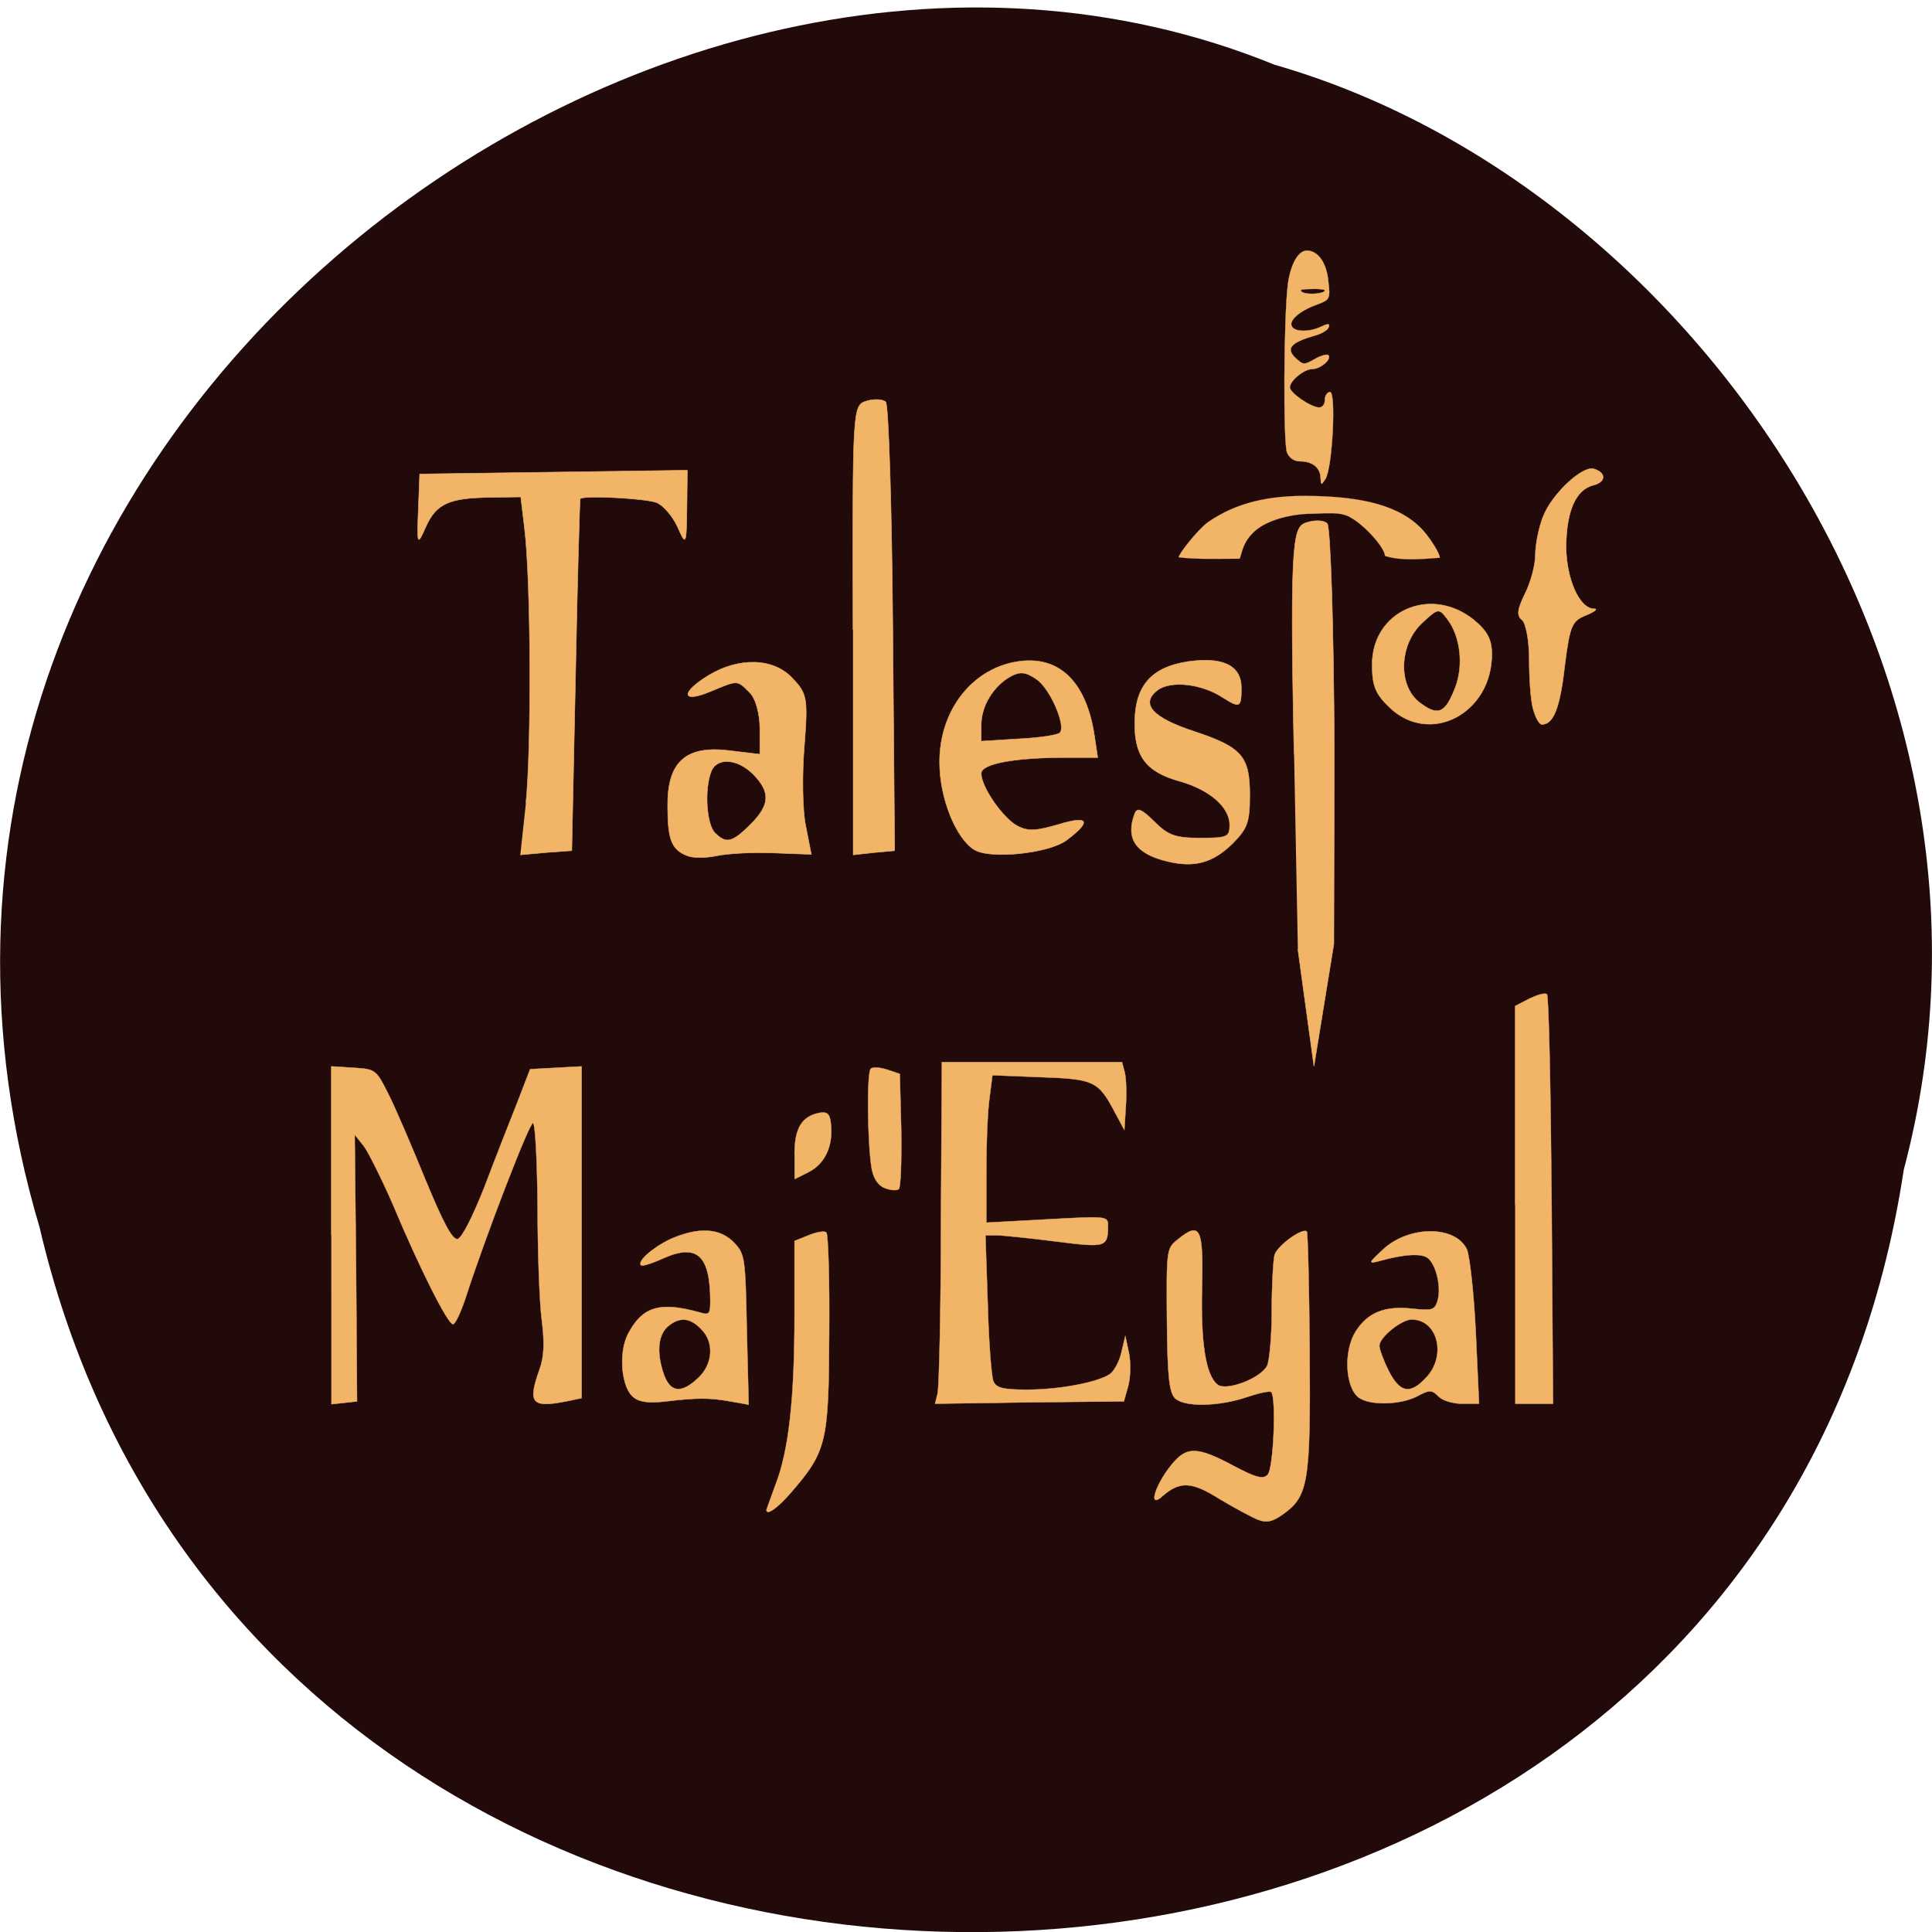 <svg xmlns="http://www.w3.org/2000/svg" viewBox="0 0 16 16"><path d="m 15.766 9.688 c -1.238 8.211 -13.574 8.457 -15.438 0.477 c -1.922 -6.461 5.03 -11.746 10.227 -9.629 c 3.48 1 6.289 5.094 5.211 9.152" fill="#230a0a"/><g fill="#f2b567" stroke="#f2b567"><g transform="scale(0.062 0.062)"><g stroke-width="0.066"><path d="m 70.25 107.25 c 0.75 -7.312 0.687 -29.625 -0.188 -36.687 l -0.5 -4.187 l -4.125 0.063 c -5.5 0.062 -7.187 0.875 -8.562 3.937 c -1.125 2.562 -1.187 2.5 -1 -2.25 l 0.188 -4.812 l 35.75 -0.5 l -0.063 5.062 c -0.063 5 -0.125 5.062 -1.25 2.5 c -0.625 -1.375 -1.875 -2.875 -2.812 -3.25 c -1.5 -0.562 -9.812 -1 -10.187 -0.5 c -0.062 0.125 -0.375 10.75 -0.625 23.562 l -0.5 23.437 l -3.437 0.25 l -3.437 0.312"/><path d="m 91.81 114.31 c -2.125 -0.812 -2.625 -2.187 -2.625 -6.625 c -0.062 -5.875 2.375 -8.125 8.125 -7.437 l 4.187 0.5 v -3.437 c 0 -1.937 -0.563 -4.062 -1.375 -4.812 c -1.687 -1.687 -1.5 -1.687 -5.25 -0.125 c -3.875 1.625 -4 0.125 -0.188 -2.187 c 4.062 -2.437 8.687 -2.312 11.187 0.437 c 1.937 2 2.062 2.687 1.562 9.06 c -0.313 3.75 -0.25 8.562 0.187 10.625 l 0.75 3.812 l -5 -0.187 c -2.75 -0.125 -6.125 0.062 -7.625 0.375 c -1.437 0.312 -3.25 0.312 -3.937 0 m 8.437 -4.187 c 2.625 -2.625 2.687 -4.312 0.375 -6.687 c -2.125 -2.125 -4.875 -2.312 -5.625 -0.375 c -0.937 2.375 -0.625 7.06 0.5 8.187 c 1.5 1.5 2.312 1.312 4.75 -1.125"/><path d="m 113.94 84.13 c -0.063 -29.75 -0.063 -30 1.812 -30.562 c 1 -0.312 2.187 -0.25 2.562 0.125 c 0.375 0.437 0.812 14.06 0.937 30.375 l 0.25 29.562 l -2.75 0.25 l -2.812 0.312"/></g><g stroke-width="0.058"><path d="m 130.13 113.5 c -2.437 -1.5 -4.625 -6.875 -4.625 -11.625 c -0.063 -7.06 4.5 -12.812 10.812 -13.562 c 5.25 -0.625 8.687 2.812 9.812 9.562 l 0.5 3.312 h -4.187 c -6.875 0 -11.375 0.812 -11.375 2.125 c 0 1.812 2.875 5.937 4.812 7 c 1.437 0.75 2.5 0.687 5.5 -0.188 c 4.062 -1.25 4.5 -0.437 1.062 2.125 c -2.375 1.75 -10.187 2.562 -12.312 1.25 m 11.437 -15.625 c 0.875 -0.875 -1.312 -6 -3.187 -7.187 c -1.375 -0.937 -2.125 -1 -3.312 -0.375 c -2.312 1.25 -4 3.937 -4 6.5 v 2.187 l 5 -0.312 c 2.75 -0.125 5.187 -0.5 5.5 -0.812"/><path d="m 155.94 115.06 c -4.25 -1 -5.625 -3.062 -4.375 -6.375 c 0.312 -0.875 0.937 -0.625 2.625 1.062 c 1.875 1.875 2.875 2.187 6.125 2.187 c 3.625 0 3.937 -0.125 3.937 -1.75 c 0 -2.375 -2.687 -4.687 -6.625 -5.812 c -4.562 -1.25 -6.125 -3.375 -6.06 -7.937 c 0.063 -4.875 2.25 -7.312 7.06 -8.06 c 4.687 -0.687 7.187 0.5 7.187 3.5 c 0 2.687 -0.188 2.75 -2.562 1.25 c -2.812 -1.812 -6.875 -2.25 -8.625 -0.937 c -2.375 1.812 -0.687 3.687 4.875 5.5 c 6.375 2.125 7.437 3.312 7.437 8.5 c 0 3.625 -0.312 4.5 -2.312 6.5 c -2.625 2.562 -5.062 3.25 -8.687 2.375"/></g></g><g transform="matrix(0.05 0 0 0.052 1.273 0.749)"><path d="m 204.71 98.28 c -2.351 -2.162 -2.9 -3.43 -2.9 -6.86 c 0 -8.5 9.639 -12.601 16.771 -7.158 c 2.273 1.789 3.056 3.132 3.056 5.518 c 0 9.469 -10.266 14.614 -16.928 8.5 m 10.815 -3.057 c 1.489 -3.579 0.94 -8.351 -1.332 -11.11 c -1.332 -1.715 -1.489 -1.64 -4.154 0.746 c -3.762 3.43 -3.997 9.917 -0.392 12.601 c 3.056 2.237 4.232 1.789 5.878 -2.237" stroke-width="0.071"/><path d="m 228.45 98.43 c -0.392 -1.342 -0.627 -4.921 -0.627 -7.829 c 0 -2.982 -0.549 -5.741 -1.176 -6.263 c -0.94 -0.671 -0.784 -1.715 0.47 -4.175 c 0.94 -1.789 1.724 -4.548 1.724 -6.189 c 0 -1.566 0.549 -4.325 1.254 -6.04 c 1.411 -3.579 6.426 -8.127 8.386 -7.68 c 2.116 0.596 2.116 2.088 0 2.61 c -2.9 0.671 -4.467 4.03 -4.545 9.693 c 0 5.145 2.194 9.991 4.624 9.991 c 0.705 0 0.157 0.447 -1.332 1.044 c -2.351 0.895 -2.665 1.64 -3.527 8.127 c -0.784 6.71 -1.881 9.246 -3.762 9.246 c -0.47 0 -1.097 -1.118 -1.489 -2.535" stroke-width="0.069"/></g><g stroke-width="0.047" transform="scale(0.062 0.062)"><path d="m 202.38 160.94 v -26.562 l 1.937 -1 c 1.062 -0.5 2.062 -0.812 2.312 -0.562 c 0.25 0.25 0.5 12.625 0.625 27.562 l 0.188 27.12 h -5.062"/><path d="m 181.5 186.69 c -1.812 -1.375 -2.062 -6.187 -0.438 -8.812 c 1.625 -2.562 3.875 -3.5 7.687 -3.062 c 2.5 0.25 2.875 0.188 3.25 -1 c 0.562 -1.75 -0.125 -4.812 -1.25 -5.75 c -0.812 -0.687 -3.187 -0.562 -6.5 0.375 c -1.5 0.375 -1.5 0.312 0.438 -1.5 c 3.437 -3.25 9.687 -3.312 11.25 -0.063 c 0.375 0.875 0.937 5.875 1.187 11.06 l 0.437 9.562 h -2.25 c -1.25 0 -2.687 -0.437 -3.187 -1 c -0.875 -0.875 -1.187 -0.875 -2.812 0 c -2.312 1.187 -6.312 1.25 -7.812 0.187 m 9 -2.687 c 2.75 -2.875 1.562 -7.75 -1.937 -7.75 c -1.375 0 -4.312 2.375 -4.312 3.5 c 0 0.5 0.563 2 1.25 3.375 c 1.5 2.937 2.875 3.187 5 0.875"/><path d="m 168.06 203 c -0.812 -0.312 -3.125 -1.562 -5.125 -2.75 c -3.75 -2.375 -5.312 -2.437 -7.625 -0.437 c -2.187 2 -0.875 -1.937 1.625 -4.687 c 1.75 -1.875 3.187 -1.812 7.75 0.625 c 3.062 1.625 4 1.875 4.625 1.25 c 0.812 -0.75 1.187 -10.312 0.5 -11.06 c -0.188 -0.188 -1.625 0.125 -3.125 0.625 c -3.75 1.312 -8.5 1.437 -9.75 0.188 c -0.75 -0.812 -1 -2.812 -1.062 -10.5 c -0.062 -9.312 -0.062 -9.5 1.437 -10.687 c 3 -2.437 3.437 -1.625 3.25 6.375 c -0.188 7.437 0.5 11.75 2.062 13 c 1.125 0.937 5.75 -0.812 6.625 -2.5 c 0.313 -0.625 0.625 -3.875 0.625 -7.25 c 0 -3.375 0.187 -6.75 0.375 -7.562 c 0.375 -1.25 3.75 -3.687 4.312 -3.125 c 0.125 0.125 0.313 7.375 0.375 16.12 c 0.125 17.562 -0.188 19.25 -3.625 21.687 c -1.312 0.937 -2.125 1.125 -3.25 0.687"/><path d="m 125.25 186 c 0.188 -0.812 0.438 -11.125 0.438 -22.812 l 0.125 -21.312 h 24.06 l 0.375 1.437 c 0.188 0.812 0.25 2.812 0.125 4.562 l -0.188 3.062 l -1.375 -2.562 c -2.125 -4 -2.75 -4.25 -9.875 -4.5 l -6.375 -0.25 l -0.375 2.937 c -0.25 1.625 -0.438 6.06 -0.438 9.875 v 6.875 l 8.125 -0.437 c 7.812 -0.437 8.125 -0.437 8.125 0.75 c 0 3 -0.188 3.062 -7.06 2.187 c -3.5 -0.437 -7.06 -0.812 -7.875 -0.812 h -1.437 l 0.312 9.187 c 0.125 5.062 0.5 9.75 0.75 10.312 c 0.375 0.875 1.25 1.125 4.437 1.125 c 4.5 0 9.625 -1 11.187 -2.125 c 0.562 -0.437 1.25 -1.75 1.5 -2.937 l 0.5 -2.125 l 0.5 2.375 c 0.25 1.312 0.187 3.25 -0.125 4.375 l -0.563 2 l -12.625 0.125 l -12.625 0.187"/><path d="m 118.19 158.69 c -0.875 -0.312 -1.5 -1.25 -1.75 -2.562 c -0.563 -3.25 -0.687 -12.812 -0.125 -13.375 c 0.25 -0.25 1.25 -0.187 2.187 0.125 l 1.687 0.562 l 0.188 7.437 c 0.063 4.125 -0.063 7.687 -0.313 7.937 c -0.25 0.25 -1.125 0.187 -1.875 -0.125"/><path d="m 106.13 154.19 c 0 -3.562 1 -5.125 3.437 -5.562 c 1 -0.125 1.312 0.188 1.437 1.687 c 0.25 2.812 -0.812 5.125 -3 6.25 l -1.875 0.937"/><path d="m 102.38 201.69 c 0 -0.063 0.562 -1.562 1.187 -3.312 c 1.812 -4.625 2.562 -11.625 2.562 -22.75 v -9.875 l 1.875 -0.75 c 1.062 -0.437 2.125 -0.625 2.375 -0.375 c 0.25 0.25 0.438 6.312 0.375 13.437 c -0.063 14.5 -0.313 15.75 -5 21.19 c -1.812 2.125 -3.375 3.25 -3.375 2.437"/><path d="m 84.69 186.69 c -1.687 -1.187 -2.125 -5.937 -0.812 -8.5 c 1.937 -3.687 4.25 -4.375 9.625 -2.875 c 1.187 0.375 1.375 0.188 1.375 -1.437 c 0 -6.187 -1.75 -7.812 -6.25 -5.812 c -1.5 0.687 -2.875 1.125 -3 0.937 c -0.563 -0.5 1.562 -2.375 3.937 -3.5 c 3.687 -1.625 6.625 -1.5 8.5 0.5 c 1.437 1.5 1.5 2 1.687 11.625 l 0.25 10 l -2.437 -0.437 c -2.812 -0.5 -4.437 -0.5 -8.625 0 c -2.125 0.25 -3.437 0.125 -4.25 -0.5 m 8.562 -2.625 c 2 -1.875 2.187 -4.812 0.375 -6.562 c -1.5 -1.562 -2.937 -1.625 -4.5 -0.25 c -1.25 1.187 -1.437 3.5 -0.438 6.375 c 0.875 2.375 2.312 2.562 4.562 0.437"/><path d="m 44.25 165 v -22.562 l 3 0.188 c 2.937 0.187 3 0.25 4.687 3.625 c 0.937 1.875 3.125 7 4.937 11.437 c 2.375 5.75 3.562 7.937 4.25 7.812 c 0.562 -0.125 2 -2.937 3.625 -7.06 c 1.437 -3.812 3.437 -8.875 4.375 -11.25 l 1.687 -4.375 l 6.875 -0.375 v 44.31 l -1.75 0.375 c -4.937 1 -5.5 0.375 -3.875 -4.187 c 0.625 -1.75 0.687 -3.5 0.313 -6.562 c -0.313 -2.312 -0.563 -9.187 -0.563 -15.312 c -0.063 -6.06 -0.312 -11.06 -0.625 -11.06 c -0.5 0 -6.437 15.375 -9.06 23.562 c -0.625 1.812 -1.312 3.312 -1.625 3.312 c -0.687 0 -4.437 -7.437 -8 -15.937 c -1.5 -3.437 -3.25 -6.937 -3.875 -7.812 l -1.25 -1.562 l 0.187 17.812 l 0.125 17.812 l -1.687 0.188 l -1.75 0.187"/></g><g transform="matrix(0.05 0 0 0.052 1.273 0.749)"><path d="m 193.27 61.75 c 0 -1.64 -1.332 -2.684 -3.37 -2.684 c -1.019 0 -1.803 -0.522 -2.194 -1.417 c -0.627 -1.566 -0.549 -21.474 0.157 -26.842 c 0.47 -3.206 1.724 -5.294 3.135 -5.294 c 1.803 0 3.213 1.864 3.527 4.697 c 0.392 3.057 0.313 3.132 -2.038 3.952 c -2.9 1.044 -4.624 2.61 -3.918 3.504 c 0.549 0.82 2.978 0.82 4.859 -0.075 c 1.176 -0.522 1.411 -0.447 1.176 0.149 c -0.157 0.447 -1.254 1.044 -2.429 1.342 c -3.997 1.118 -4.781 2.088 -2.821 3.728 c 1.019 0.895 1.254 0.895 2.9 0 c 1.019 -0.596 2.038 -0.82 2.273 -0.671 c 0.705 0.596 -1.254 2.237 -2.665 2.237 c -1.332 0 -3.683 1.864 -3.683 2.908 c 0 0.895 3.527 3.206 4.859 3.206 c 0.549 0 0.94 -0.522 0.94 -1.193 c 0 -0.671 0.392 -1.268 0.862 -1.268 c 1.019 0 0.392 12.228 -0.784 13.868 c -0.705 1.044 -0.705 0.969 -0.784 -0.149 m 0.705 -29.899 c 0 -0.149 -1.019 -0.298 -2.351 -0.224 c -1.567 0 -2.038 0.149 -1.332 0.522 c 0.862 0.447 3.683 0.224 3.683 -0.298" stroke-width="0.05"/><path d="m 188.88 105.67 c -0.784 -35.864 -0.078 -36.24 2.273 -36.908 c 1.254 -0.373 2.743 -0.298 3.213 0.224 c 0.549 0.447 1.097 16.925 1.176 36.535 l -0.078 30.421 l -3.292 19.46 l -2.665 -18.64" stroke-width="0.081"/><path d="m 169.76 74.35 c 0 -0.522 3.135 -4.399 4.859 -5.592 c 4.702 -3.132 10.11 -4.325 17.241 -4.175 c 8.07 0.149 14.655 1.417 18.495 5.592 c 1.332 1.491 2.665 3.579 2.665 4.25 c -3.056 0.224 -6.505 0.522 -9.09 -0.298 c 0 -1.193 -3.056 -4.623 -5.564 -6.04 c -1.724 -1.118 -4.624 -0.671 -6.505 -0.671 c -3.292 0 -7.915 0.969 -10.03 3.281 c -0.94 0.969 -1.411 2.01 -1.724 3.206 l -0.235 0.671 c -3.292 0 -6.975 0.149 -10.11 -0.224" stroke-width="0.019"/></g></g></svg>